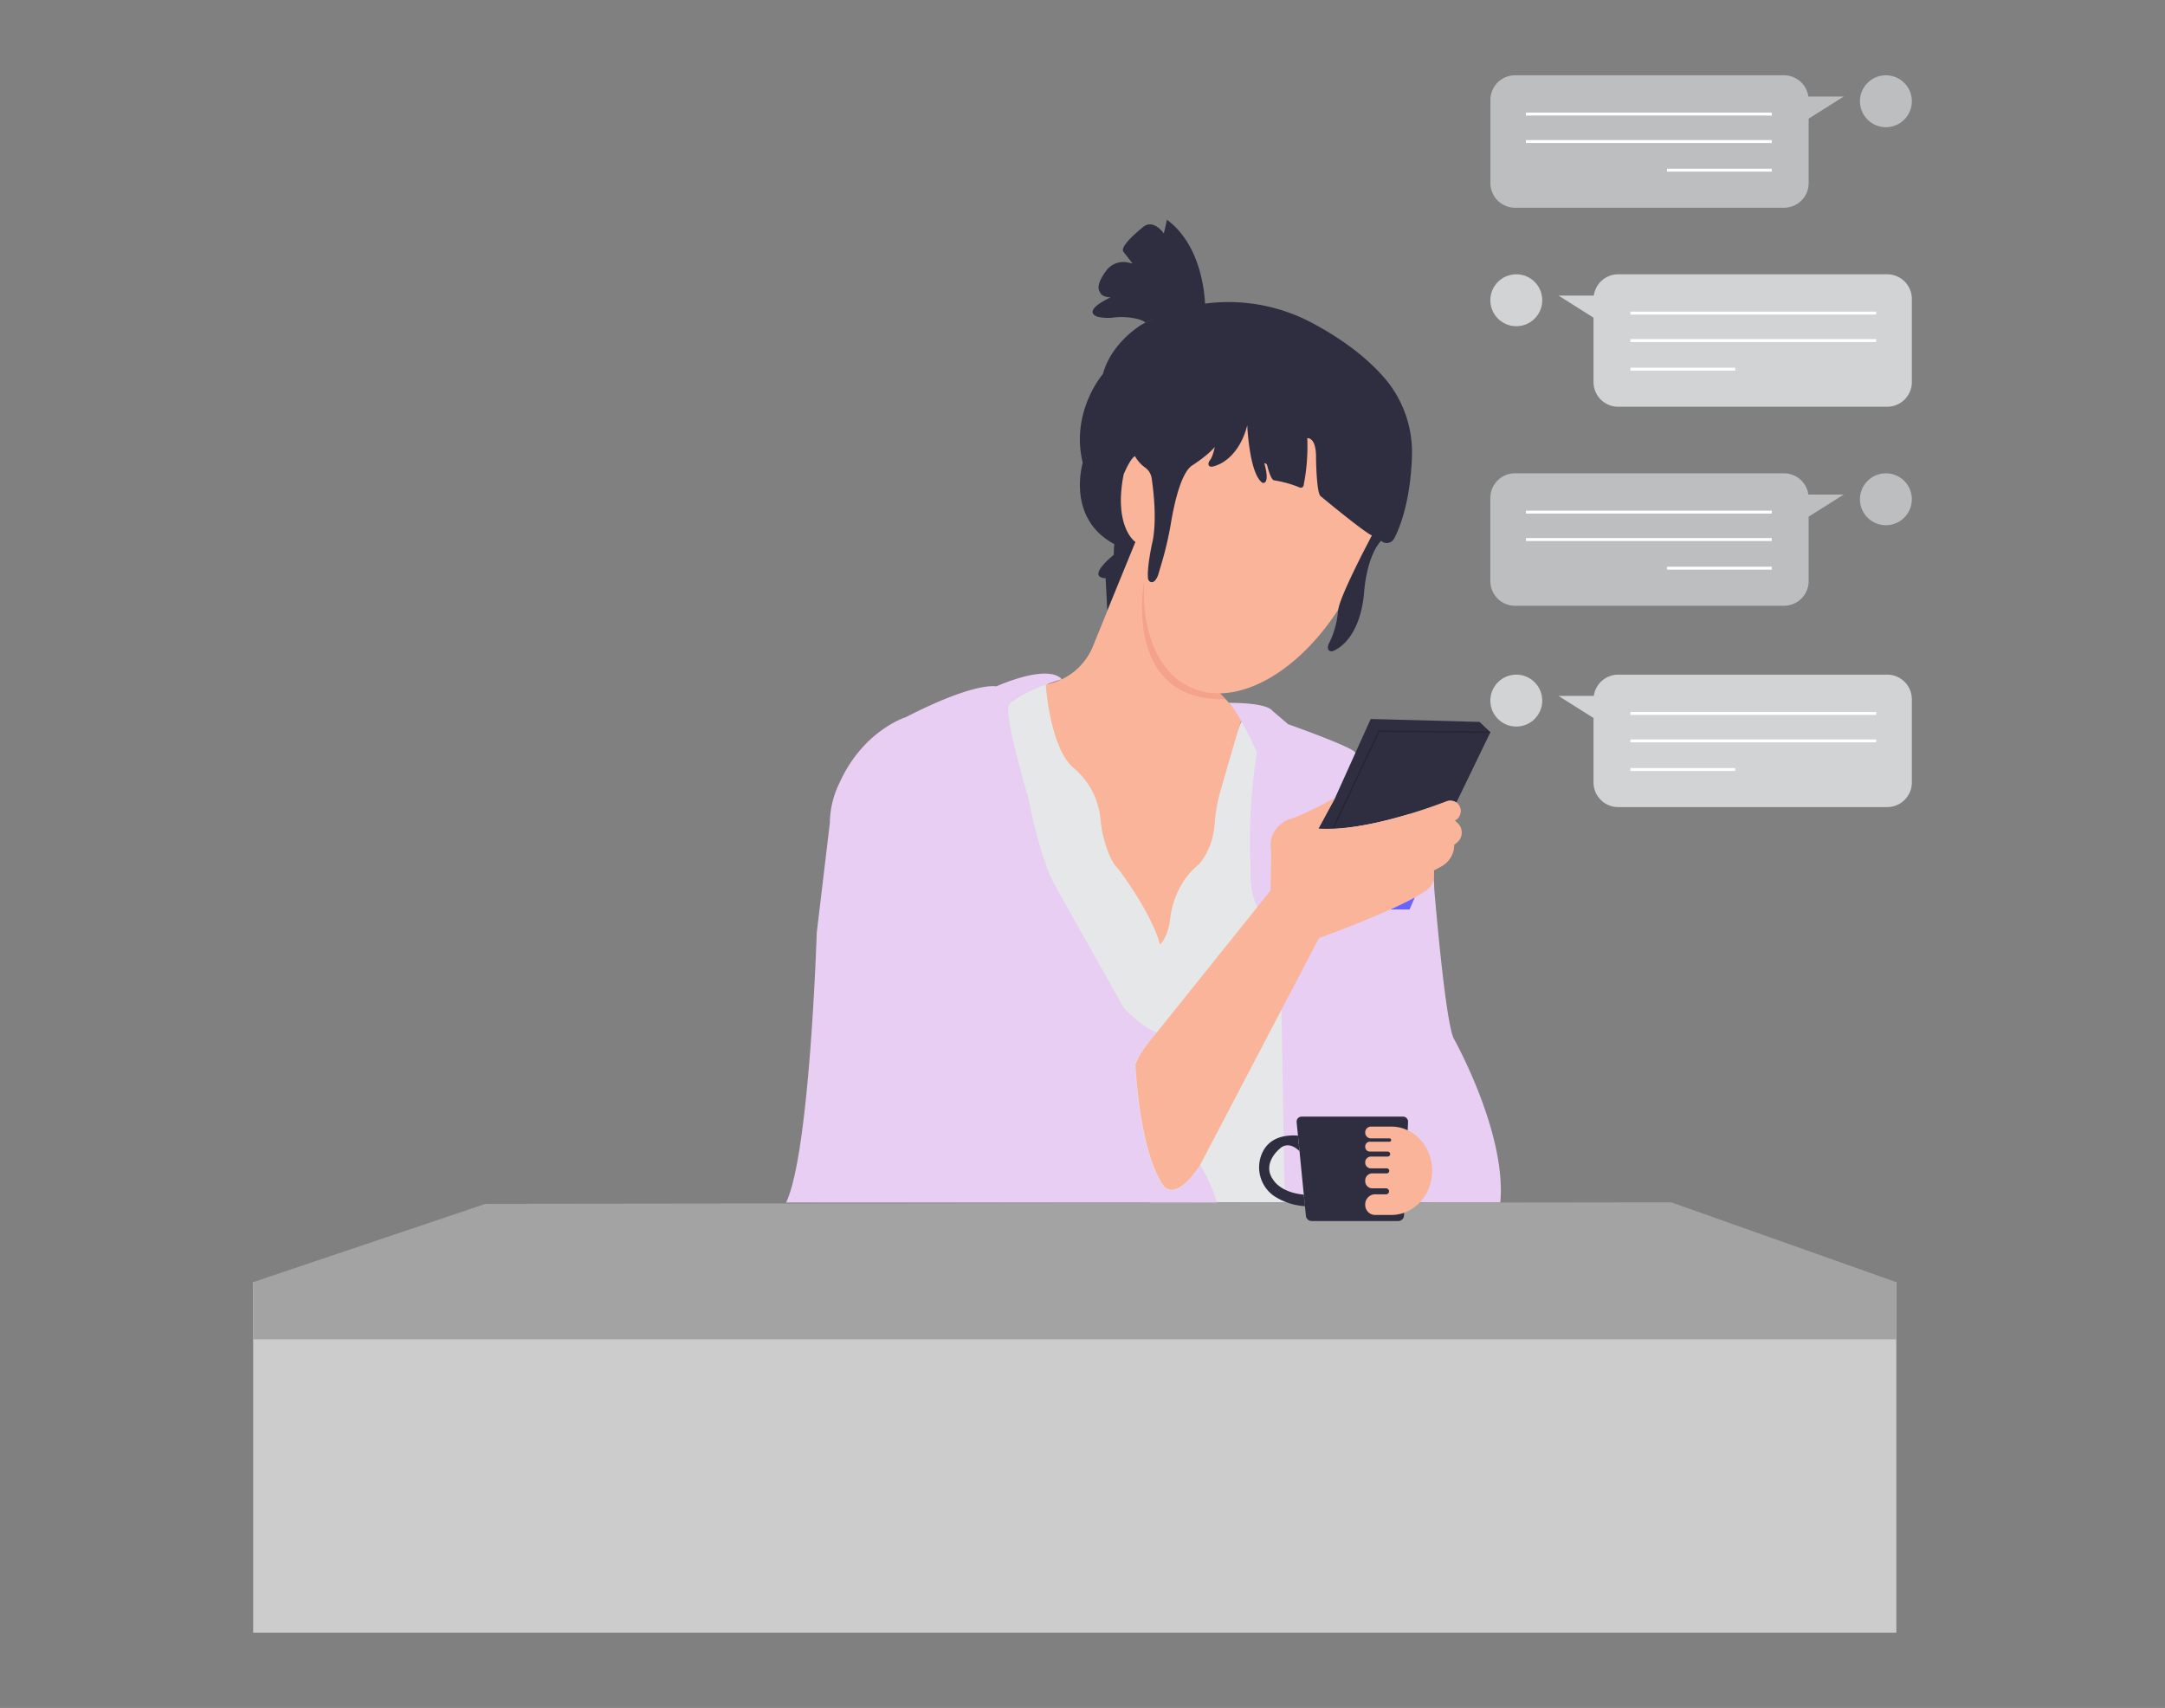<svg id="b874e4dd-b6d2-4b92-b14f-5659b4d218b2" data-name="Layer 1" xmlns="http://www.w3.org/2000/svg" width="865.76" height="682.89" viewBox="0 0 865.76 682.89"><rect x="0" y="0" width="865.76" height="682.89" fill="#808080" stroke="none"/><rect x="101.24" y="512.67" width="657.08" height="140.12" fill="#ccc"/><polygon points="668.35 480.77 758.32 512.67 758.32 535.53 101.24 535.53 101.24 512.67 194.16 481.35 668.35 480.77" fill="#ccc"/><polygon points="668.35 480.77 758.32 512.67 758.32 535.53 101.24 535.53 101.24 512.67 194.16 481.35 668.35 480.77" opacity="0.2"/><polygon points="399.52 279.85 418.19 271.99 438.55 307.33 464.42 372.23 487.98 307.1 498.25 284.46 504.84 291.39 510.61 357.22 524.47 423.73 521.7 480.77 459.8 480.77 414.3 396.02 400.5 341.28 399.52 279.85" fill="#e6e7e8"/><path d="M454,216.71l-16.86,41.5a25.16,25.16,0,0,1-17.95,15.26l-1,.2s1.34,21.05,8.86,31a15.5,15.5,0,0,0,2.46,2.53,30.47,30.47,0,0,1,10.56,20.14,46.59,46.59,0,0,0,.86,5.9c1,4.35,2.93,11.06,6.43,14.43,0,0,12.85,16.76,16.55,30,0,0,3.27-2.83,4.14-11.1,0,0,1.3-13.06,11.32-20.9,0,0,5.67-5.84,6.36-16.34a64.35,64.35,0,0,1,2.44-13.48c2.78-9.67,7-24.37,8.18-27.67,0,0-.23-3.12-8.71-11l-28.74-43L460,216.2Z" fill="#f9b499"/><path d="M404.45,280.83c2.32-1.79,8.56-5.93,20.12-9.2,0,0-3.68-6.71-26.19,2.8,0,0-8.26-2-36,12.25,0,0-17.26,5.26-26.76,26.52A36.89,36.89,0,0,0,331.85,329l-5.25,44s-2.76,88.29-12.26,107.8H486.67a65.36,65.36,0,0,0-6.76-15s-8,13.51-14,9.26c0,0-9.45-9.21-11.9-48.13a6.42,6.42,0,0,1,.86-3.61,59.15,59.15,0,0,1,7.79-10.54s-4.76-1-13.26-9.75l-27.26-48.53s-5.5-8.25-11-35.76c0,0-8.09-27.13-8-35.2A3.42,3.42,0,0,1,404.45,280.83Z" fill="#E7CEF2"/><path d="M502.63,300.93s-6.08-14.18-11.18-19.9c0,0,14.88-.26,17.43,3.22l6.26,5.33s25.54,9,26.9,11.35c0,0,31.27,24.57,31.5,54.46,0,0,4.4,53.77,7.88,60,0,0,21.09,37.54,18.54,65.35H513.75L511.9,371.15s-13-3.47-11.82-24.8A224,224,0,0,1,502.63,300.93Z" fill="#E7CEF2"/><path d="M559.12,488.21H524.53a2.33,2.33,0,0,1-2.32-2.11l-3.7-37.43a2,2,0,0,1,2-2.21h40.56a2,2,0,0,1,2,2.1L561.45,486A2.33,2.33,0,0,1,559.12,488.21Z" fill="#2f2e41"/><path d="M519.66,460.32s-4.18-4.78-8.14-.82c0,0-7.26,5.94-2.14,12.54,0,0,2.86,4.79,12,5.61l.46,4.61A25.17,25.17,0,0,1,509.19,478a14,14,0,0,1-4.51-16.88c1.76-4,5.7-7.64,14.36-7.07Z" fill="#2f2e41"/><path d="M754.65,109.67H647.11a9.87,9.87,0,0,0-9.77,8.51H623.23l14,8.83v25.75a9.87,9.87,0,0,0,9.88,9.87H754.65a9.87,9.87,0,0,0,9.88-9.87V119.54A9.87,9.87,0,0,0,754.65,109.67Z" fill="#d1d3d4"/><rect x="651.99" y="124.6" width="98.29" height="1.17" fill="#fff"/><rect x="651.99" y="135.57" width="98.29" height="1.17" fill="#fff"/><rect x="651.99" y="147.02" width="41.89" height="1.17" fill="#fff"/><circle cx="606.35" cy="120.05" r="10.38" fill="#d1d3d4"/><path d="M754.65,269.74H647.11a9.88,9.88,0,0,0-9.77,8.51H623.23l14,8.83v25.75a9.87,9.87,0,0,0,9.88,9.87H754.65a9.87,9.87,0,0,0,9.88-9.87V279.62A9.88,9.88,0,0,0,754.65,269.74Z" fill="#d1d3d4"/><rect x="651.99" y="284.67" width="98.29" height="1.17" fill="#fff"/><rect x="651.99" y="295.64" width="98.29" height="1.17" fill="#fff"/><rect x="651.99" y="307.09" width="41.89" height="1.17" fill="#fff"/><circle cx="606.35" cy="280.12" r="10.38" fill="#d1d3d4"/><path d="M605.84,189.24H713.39a9.87,9.87,0,0,1,9.76,8.51h14.11l-14,8.83v25.75a9.87,9.87,0,0,1-9.87,9.87H605.84a9.87,9.87,0,0,1-9.87-9.87V199.11A9.87,9.87,0,0,1,605.84,189.24Z" fill="#bcbec0"/><rect x="610.21" y="204.17" width="98.29" height="1.17" fill="#fff"/><rect x="610.21" y="215.14" width="98.29" height="1.17" fill="#fff"/><rect x="666.61" y="226.59" width="41.89" height="1.17" fill="#fff"/><circle cx="754.15" cy="199.62" r="10.38" fill="#bcbec0"/><path d="M605.84,30.1H713.39a9.87,9.87,0,0,1,9.76,8.51h14.11l-14,8.83V73.19a9.87,9.87,0,0,1-9.87,9.87H605.84A9.87,9.87,0,0,1,596,73.19V40A9.87,9.87,0,0,1,605.84,30.1Z" fill="#bcbec0"/><rect x="610.21" y="45.03" width="98.29" height="1.17" fill="#fff"/><rect x="610.21" y="56" width="98.29" height="1.17" fill="#fff"/><rect x="666.61" y="67.45" width="41.89" height="1.17" fill="#fff"/><circle cx="754.15" cy="40.48" r="10.38" fill="#bcbec0"/><path d="M481.92,122.86s.25-23.51-15.26-35l-1.25,5.5s-3.75-5.5-7.76-3c0,0-10.75,8.25-8.25,10.5l3.5,4.5-1.78-.39a8.56,8.56,0,0,0-8.73,3.23c-2.15,2.87-4.11,6.5-2.49,8.67,0,0,.5,2,4.25,2,0,0-11.71,5.25-5.36,7.75a18.59,18.59,0,0,0,6.86.3,27.74,27.74,0,0,1,8,.34c1.85.36,3.61.91,4.38,1.76C458,129,472.66,121.86,481.92,122.86Z" fill="#2f2e41"/><path d="M548.13,287.47,533.9,319l-6.72,12.38s15.05,2.4,51.26-10.92a4.17,4.17,0,0,1,3.92.48L596,292.77l-4.34-4.13Z" fill="#2f2e41"/><g opacity="0.2"><polygon points="533.18 331.65 532.6 331.5 551.26 292.06 595.66 292.48 595.97 292.77 595.83 293.06 551.63 292.65 533.18 331.65"/></g><path d="M490.07,279.59l-3.4-3.82s-21.43-11.09-29.1-43.63C457.57,232.14,448.28,280.43,490.07,279.59Z" fill="#f4a289"/><ellipse cx="504.84" cy="213.11" rx="68.1" ry="41.45" transform="translate(97.13 579.24) rotate(-64.81)" fill="#f9b499"/><ellipse cx="456.65" cy="199.48" rx="8.75" ry="18.09" fill="#f9b499"/><path d="M460.26,232.73c.75.18,1.8-.18,2.81-2.65l1.19-4a138,138,0,0,0,4-17c1.37-8.14,4.18-20.66,8.82-23.2,0,0,6.17-4,8.67-7.17,0,0-.59,3.71-2.06,5.53a2,2,0,0,0-.44,1.2c0,.86.52,1.85,3.67.44,0,0,8.5-2.67,11.84-15.84,0,0,.82,19.51,6.08,23,0,0,3.25,1.17.75-7.84h0a1.19,1.19,0,0,1,1.16.91c.44,1.79,1.53,5.67,2.68,5.93a45.51,45.51,0,0,1,10.29,2.86,1.13,1.13,0,0,0,1.57-.78,80.1,80.1,0,0,0,1.48-18.92s3.66-.67,3.5,8.17c0,0,.16,13.84,1.83,15,0,0,17.16,14.27,20.51,15.72,0,0-9.87,18.46-12.8,27.1a17.78,17.78,0,0,0-.83,3.88,34.91,34.91,0,0,1-3.48,12.07,4.19,4.19,0,0,0-.46,1.37c-.11.86.06,2,1.73,1.89,0,0,9.16-2.6,12.11-18.85.3-1.63.49-3.28.63-4.94.27-3.33,1.55-14.61,6.77-20.39a3.32,3.32,0,0,0,5.26-1s6.37-10.73,7.08-32.7a45.6,45.6,0,0,0-11-31.41c-5.81-6.7-14.68-14.3-28.21-21.61A71.26,71.26,0,0,0,458,129l-1.36.73s-12.12,7-15.6,19.82c0,0-13.06,15-8.06,35.49,0,0-6.75,22.15,12.63,32.52a35.34,35.34,0,0,0-.22,4.28s-11.32,8.92-3.26,9.36l.65,12.84L454,216.71s-8.81-6-4.66-27.09c0,0,2.69-6.41,4.5-7.26a14.19,14.19,0,0,0,4,4.53,6.37,6.37,0,0,1,2.71,4.42c.85,5.82,2.17,17.82.1,26.26,0,0-2.09,9.68-1.56,13.77A1.62,1.62,0,0,0,460.26,232.73Z" fill="#2f2e41"/><path d="M548.13,450.45h8.26c9,0,16.31,7.91,16.31,17.66h0c0,9.76-7.31,17.67-16.31,17.67h-6.64a4,4,0,0,1-3.81-4.13h0a4,4,0,0,1,3.81-4.13h4.51a1.19,1.19,0,0,0,1.2-1.19h0a1.19,1.19,0,0,0-1.2-1.19h-5.58a2.86,2.86,0,0,1-2.74-3h0a2.86,2.86,0,0,1,2.74-3h5.86a1,1,0,0,0,1-1h0a1,1,0,0,0-1-1h-6.43a2.26,2.26,0,0,1-2.17-2.35h0a2.27,2.27,0,0,1,2.17-2.36h6.81a1,1,0,0,0,1-1h0a1,1,0,0,0-1-1h-7.18a1.87,1.87,0,0,1-1.8-2h0a1.87,1.87,0,0,1,1.8-1.94h7.92a.67.67,0,0,0,.66-.66h0a.67.67,0,0,0-.66-.67h-7.53a2.28,2.28,0,0,1-2.19-2.37h0A2.28,2.28,0,0,1,548.13,450.45Z" fill="#f9b499"/><path d="M555.87,363.64h7.79l2.14-4.88S557.86,362.75,555.87,363.64Z" fill="#6c63ff"/><path d="M508.08,356.07l-45.42,56.67s-6.94,7.71-8.6,12.91c0,0,1.34,33.69,11,48.14a4.21,4.21,0,0,0,4.47,1.82c2.37-.57,5.87-2.88,10.4-9.85l47.53-90.71s32.31-11.57,43-19.12a7.16,7.16,0,0,0,3-5.86V348s1.48-.74,3.19-1.72a9.81,9.81,0,0,0,4.88-8.5h0s.52-.36,1.22-1a5.15,5.15,0,0,0,.18-7.66l-1.13-1.06a3.58,3.58,0,0,0,1.81-1.71,4.17,4.17,0,0,0,.15-3.87h0a4.18,4.18,0,0,0-5.3-2.11c-9,3.49-33,12-51.26,10.92L533.9,319s-13.18,7.27-18.56,8.61c0,0-8.88,3.5-7,12.91Z" fill="#f9b499"/></svg>